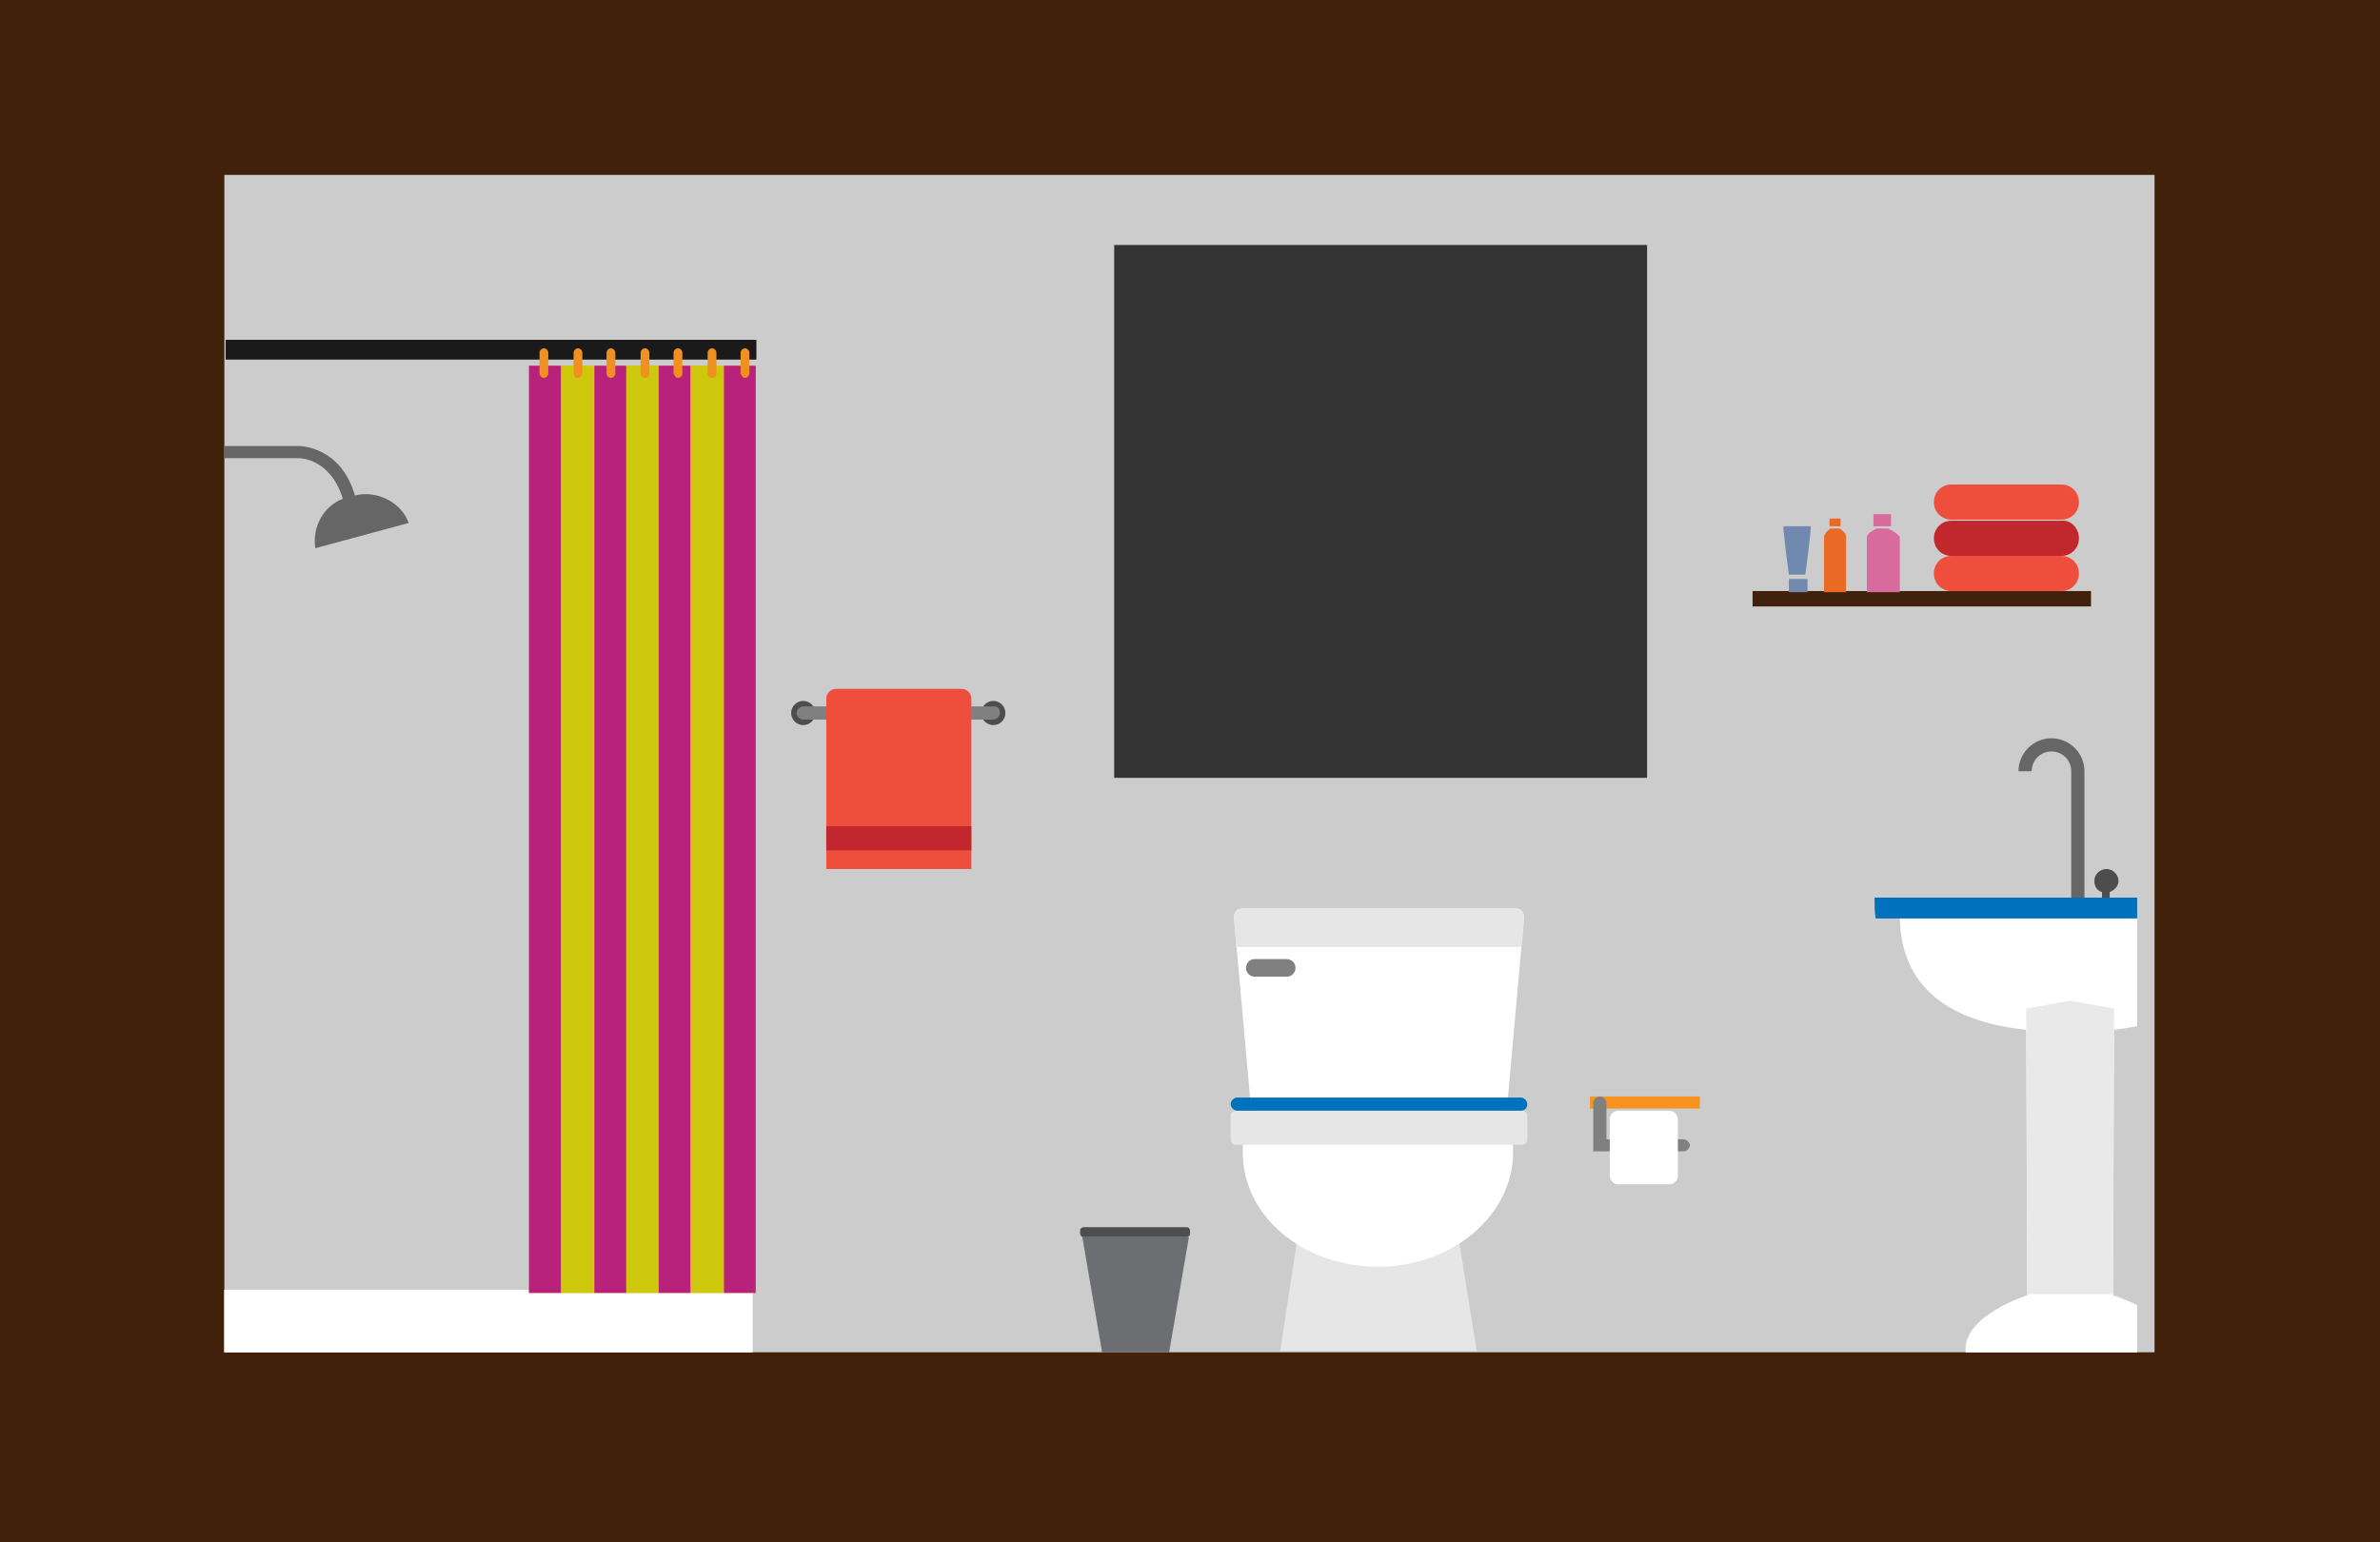 <?xml version="1.0" encoding="utf-8"?>
<!-- Generator: Adobe Illustrator 21.0.0, SVG Export Plug-In . SVG Version: 6.00 Build 0)  -->
<svg version="1.1" id="Capa_1" xmlns="http://www.w3.org/2000/svg" xmlns:xlink="http://www.w3.org/1999/xlink" x="0px" y="0px"
	 viewBox="0 0 216.6 140.4" style="enable-background:new 0 0 216.6 140.4;" xml:space="preserve">
<rect x="0" y="0" width="216.6" height="140.4" fill="#333333" stroke="none"/>
<style type="text/css">
	.st0{fill:#CCCCCC;}
	.st1{fill:#42210B;}
	.st2{fill:#FFFFFF;}
	.st3{fill:#666666;}
	.st4{fill:#FBB03B;}
	.st5{fill:#B8227B;}
	.st6{fill:#CEC80D;}
	.st7{fill:#1A1A1A;}
	.st8{fill:#EF9020;}
	.st9{fill:#F7931E;}
	.st10{fill:#808080;}
	.st11{fill:#4D4D4D;}
	.st12{fill:#EF4E3C;}
	.st13{fill:#C1272D;}
	.st14{fill:#E6E6E6;}
	.st15{fill:#0071BC;}
	.st16{fill:#7289AF;}
	.st17{fill:#EA6924;}
	.st18{fill:#D86A9D;}
	.st19{fill:#6D6E71;}
	.st20{fill:#E9E9E9;}
</style>
<g>
	<g>
		<path class="st0" d="M20.4,15.9v107.2h175.7V15.9H20.4z M149.9,70.8h-48.5V22.3h48.5V70.8z"/>
		<path class="st1" d="M0,0v140.4h216.6V0H0z M196.1,123.1H20.4V15.9h175.7V123.1z"/>
	</g>
	<g>
		<g>
			<rect x="20.4" y="117.4" class="st2" width="48.1" height="5.7"/>
			<path class="st3" d="M32.3,45.1L32.3,45.1c-1.3-4.5-5-4.5-5.1-4.5h-6.8v1.1h6.8h0c0.2,0,2.9,0.1,4,3.7c-1.8,0.7-2.8,2.6-2.5,4.5
				l8.5-2.3C36.5,45.7,34.3,44.6,32.3,45.1z"/>
			<g>
				
					<rect x="48.1" y="33.4" transform="matrix(-1 -4.467283e-11 4.467283e-11 -1 116.812 151.087)" class="st4" width="20.6" height="84.4"/>
				
					<rect x="65.9" y="33.4" transform="matrix(-1 -4.523016e-11 4.523016e-11 -1 134.679 151.087)" class="st5" width="2.9" height="84.4"/>
				
					<rect x="62.9" y="33.4" transform="matrix(-1 -4.460133e-11 4.460133e-11 -1 128.756 151.087)" class="st6" width="2.9" height="84.4"/>
				
					<rect x="60" y="33.4" transform="matrix(-1 -4.523016e-11 4.523016e-11 -1 122.834 151.087)" class="st5" width="2.9" height="84.4"/>
				
					<rect x="57" y="33.4" transform="matrix(-1 -4.523016e-11 4.523016e-11 -1 116.912 151.087)" class="st6" width="2.9" height="84.4"/>
				
					<rect x="54" y="33.4" transform="matrix(-1 -4.428736e-11 4.428736e-11 -1 110.99 151.087)" class="st5" width="2.9" height="84.4"/>
				
					<rect x="51.1" y="33.4" transform="matrix(-1 -4.523016e-11 4.523016e-11 -1 105.067 151.087)" class="st6" width="2.9" height="84.4"/>
				
					<rect x="48.1" y="33.4" transform="matrix(-1 -4.460133e-11 4.460133e-11 -1 99.145 151.087)" class="st5" width="2.9" height="84.4"/>
				
					<rect x="20.4" y="30.8" transform="matrix(-1 -4.466839e-11 4.466839e-11 -1 89.237 63.532)" class="st7" width="48.3" height="1.8"/>
				<path class="st8" d="M67.8,34.4L67.8,34.4c0.2,0,0.4-0.2,0.4-0.4v-1.9c0-0.2-0.2-0.4-0.4-0.4l0,0c-0.2,0-0.4,0.2-0.4,0.4V34
					C67.5,34.2,67.6,34.4,67.8,34.4z"/>
				<path class="st8" d="M64.8,34.4L64.8,34.4c0.2,0,0.4-0.2,0.4-0.4v-1.9c0-0.2-0.2-0.4-0.4-0.4l0,0c-0.2,0-0.4,0.2-0.4,0.4V34
					C64.4,34.2,64.6,34.4,64.8,34.4z"/>
				<path class="st8" d="M61.7,34.4L61.7,34.4c0.2,0,0.4-0.2,0.4-0.4v-1.9c0-0.2-0.2-0.4-0.4-0.4l0,0c-0.2,0-0.4,0.2-0.4,0.4V34
					C61.4,34.2,61.5,34.4,61.7,34.4z"/>
				<path class="st8" d="M58.7,34.4L58.7,34.4c0.2,0,0.4-0.2,0.4-0.4v-1.9c0-0.2-0.2-0.4-0.4-0.4l0,0c-0.2,0-0.4,0.2-0.4,0.4V34
					C58.3,34.2,58.5,34.4,58.7,34.4z"/>
				<path class="st8" d="M55.6,34.4L55.6,34.4c0.2,0,0.4-0.2,0.4-0.4v-1.9c0-0.2-0.2-0.4-0.4-0.4l0,0c-0.2,0-0.4,0.2-0.4,0.4V34
					C55.2,34.2,55.4,34.4,55.6,34.4z"/>
				<path class="st8" d="M52.6,34.4L52.6,34.4c0.2,0,0.4-0.2,0.4-0.4v-1.9c0-0.2-0.2-0.4-0.4-0.4l0,0c-0.2,0-0.4,0.2-0.4,0.4V34
					C52.2,34.2,52.3,34.4,52.6,34.4z"/>
				<path class="st8" d="M49.5,34.4L49.5,34.4c0.2,0,0.4-0.2,0.4-0.4v-1.9c0-0.2-0.2-0.4-0.4-0.4l0,0c-0.2,0-0.4,0.2-0.4,0.4V34
					C49.1,34.2,49.3,34.4,49.5,34.4z"/>
			</g>
		</g>
		<g>
			<g>
				<rect x="144.7" y="99.8" class="st9" width="10" height="1.1"/>
			</g>
			<path class="st10" d="M153.2,104.8H145v-4.4c0-0.3,0.3-0.6,0.6-0.6s0.6,0.3,0.6,0.6v3.3h7c0.3,0,0.6,0.3,0.6,0.6
				C153.7,104.6,153.5,104.8,153.2,104.8z"/>
			<path class="st2" d="M152.7,101.9c0-0.4-0.3-0.8-0.8-0.8h-4.6c-0.4,0-0.8,0.3-0.8,0.8v5.1c0,0.4,0.3,0.8,0.8,0.8h4.6
				c0.4,0,0.8-0.3,0.8-0.8V101.9z"/>
		</g>
		<g>
			<circle class="st11" cx="90.4" cy="64.9" r="1.1"/>
			<circle class="st11" cx="73.1" cy="64.9" r="1.1"/>
			<path class="st10" d="M91,64.9c0,0.3-0.3,0.6-0.6,0.6H73.1c-0.3,0-0.6-0.3-0.6-0.6l0,0c0-0.3,0.3-0.6,0.6-0.6h17.4
				C90.8,64.3,91,64.5,91,64.9L91,64.9z"/>
			<path class="st12" d="M88.4,79.1V63.6c0-0.5-0.4-0.9-0.9-0.9H76.1c-0.5,0-0.9,0.4-0.9,0.9v15.5H88.4z"/>
			<rect x="75.2" y="75.2" class="st13" width="13.2" height="2.2"/>
		</g>
		<g>
			<g>
				<path class="st2" d="M137.2,100.3c0,0.5-0.3,0.8-0.7,0.8h-22c-0.4,0-0.7-0.4-0.7-0.8l-1.5-16.8c0-0.5,0.3-0.8,0.7-0.8h25
					c0.4,0,0.7,0.4,0.7,0.8L137.2,100.3z"/>
				<path class="st14" d="M138.5,86.2l0.2-2.7c0-0.5-0.3-0.8-0.7-0.8h-25c-0.4,0-0.7,0.4-0.7,0.8l0.2,2.7H138.5z"/>
				<polygon class="st14" points="134.4,123 116.5,123 118.7,108.7 132.1,108.7 				"/>
				<path class="st2" d="M113.2,103.5c-0.1,0.4-0.1,0.9-0.1,1.4c0,5.8,5.5,10.4,12.3,10.4c6.8,0,12.3-4.7,12.3-10.4
					c0-0.5,0-0.9-0.1-1.4H113.2z"/>
				<path class="st14" d="M139,103.7c0,0.3-0.2,0.5-0.5,0.5h-26c-0.3,0-0.5-0.2-0.5-0.5v-2.1c0-0.3,0.2-0.5,0.5-0.5h26
					c0.3,0,0.5,0.2,0.5,0.5V103.7z"/>
				<path class="st15" d="M139,100.5c0-0.3-0.3-0.6-0.6-0.6h-25.8c-0.3,0-0.6,0.3-0.6,0.6l0,0c0,0.3,0.3,0.6,0.6,0.6h25.8
					C138.7,101.1,139,100.9,139,100.5L139,100.5z"/>
			</g>
			<path class="st10" d="M117.1,88.9h-2.9c-0.4,0-0.8-0.3-0.8-0.8l0,0c0-0.4,0.3-0.8,0.8-0.8h2.9c0.4,0,0.8,0.3,0.8,0.8l0,0
				C117.9,88.6,117.5,88.9,117.1,88.9z"/>
		</g>
		<g>
			<rect x="159.5" y="53.8" class="st1" width="30.8" height="1.4"/>
			<g>
				<g>
					<path class="st16" d="M163.9,47.9h-0.5h-1.1c0,0.7,0.5,4.4,0.5,4.4h0.5h0.5h0.5c0,0,0.5-3.7,0.5-4.4H163.9z"/>
					<rect x="162.8" y="52.7" class="st16" width="1.7" height="1.2"/>
				</g>
				<g>
					<path class="st17" d="M167.4,48.1h-0.4h-0.4c0,0-0.6,0.4-0.6,0.8c0,0.3,0,5,0,5h1h1c0,0,0-4.7,0-5
						C168.1,48.5,167.4,48.1,167.4,48.1z"/>
					<rect x="166.5" y="47.2" class="st17" width="1" height="0.7"/>
				</g>
				<g>
					<path class="st18" d="M171.8,48.1h-0.5h-0.5c0,0-0.9,0.4-0.9,0.8c0,0.3,0,5,0,5h1.5h1.5c0,0,0-4.7,0-5
						C172.7,48.5,171.8,48.1,171.8,48.1z"/>
					<rect x="170.5" y="46.8" class="st18" width="1.6" height="1.1"/>
				</g>
			</g>
			<g>
				<path class="st12" d="M189.2,52.2c0,0.9-0.7,1.6-1.6,1.6h-10c-0.9,0-1.6-0.7-1.6-1.6l0,0c0-0.9,0.7-1.6,1.6-1.6h10
					C188.5,50.6,189.2,51.3,189.2,52.2L189.2,52.2z"/>
				<path class="st13" d="M189.2,49c0,0.9-0.7,1.6-1.6,1.6h-10c-0.9,0-1.6-0.7-1.6-1.6l0,0c0-0.9,0.7-1.6,1.6-1.6h10
					C188.5,47.3,189.2,48.1,189.2,49L189.2,49z"/>
				<path class="st12" d="M189.2,45.7c0,0.9-0.7,1.6-1.6,1.6h-10c-0.9,0-1.6-0.7-1.6-1.6l0,0c0-0.9,0.7-1.6,1.6-1.6h10
					C188.5,44.1,189.2,44.8,189.2,45.7L189.2,45.7z"/>
			</g>
		</g>
		<g id="Trash_1_">
			<g id="Trash_2_">
				<polygon class="st19" points="106.4,123.1 100.3,123.1 98.5,112.6 108.2,112.6 				"/>
				<path class="st11" d="M108.3,112c0-0.1-0.1-0.3-0.3-0.3h-9.4c-0.1,0-0.3,0.1-0.3,0.3v0.3c0,0.1,0.1,0.3,0.3,0.3h9.4
					c0.1,0,0.3-0.1,0.3-0.3V112z"/>
			</g>
		</g>
		<g>
			<path class="st2" d="M194.5,118.8c-1.2-0.6-2.2-0.9-2.2-0.9l0.1-26l-3.9-0.7v0l-0.1,0l-0.1,0v0l-3.9,0.7l0.1,26
				c0,0-6,1.9-5.6,5.2c7.1,0,8.9,0,9.4,0c0.2,0,0.2,0,0.2,0c0.4,0,1.7,0,6,0V118.8z"/>
			<path class="st3" d="M188.5,84.2h1.2v-14c0-1.7-1.4-3-3-3c-1.7,0-3,1.4-3,3h1.2c0-1,0.8-1.8,1.8-1.8c1,0,1.8,0.8,1.8,1.8V84.2z"
				/>
			<path class="st11" d="M192.8,80.2c0-0.6-0.5-1.1-1.1-1.1s-1.1,0.5-1.1,1.1c0,0.5,0.3,0.9,0.7,1v2.4h0.7v-2.4
				C192.5,81,192.8,80.6,192.8,80.2z"/>
			<path class="st2" d="M194.5,83.3h-21.6c0,10.7,12,10.6,15.7,10.6c1.3,0,3.5,0,5.9-0.5V83.3z"/>
			<path class="st15" d="M194.5,81.7h-23.9c0,0.7,0,1.3,0.1,1.9h23.8V81.7z"/>
			<polygon class="st20" points="192.3,117.8 192.4,91.8 188.5,91.1 188.5,91.1 188.4,91.1 188.3,91.1 188.3,91.1 184.4,91.8 
				184.5,117.8 			"/>
		</g>
	</g>
</g>
</svg>
